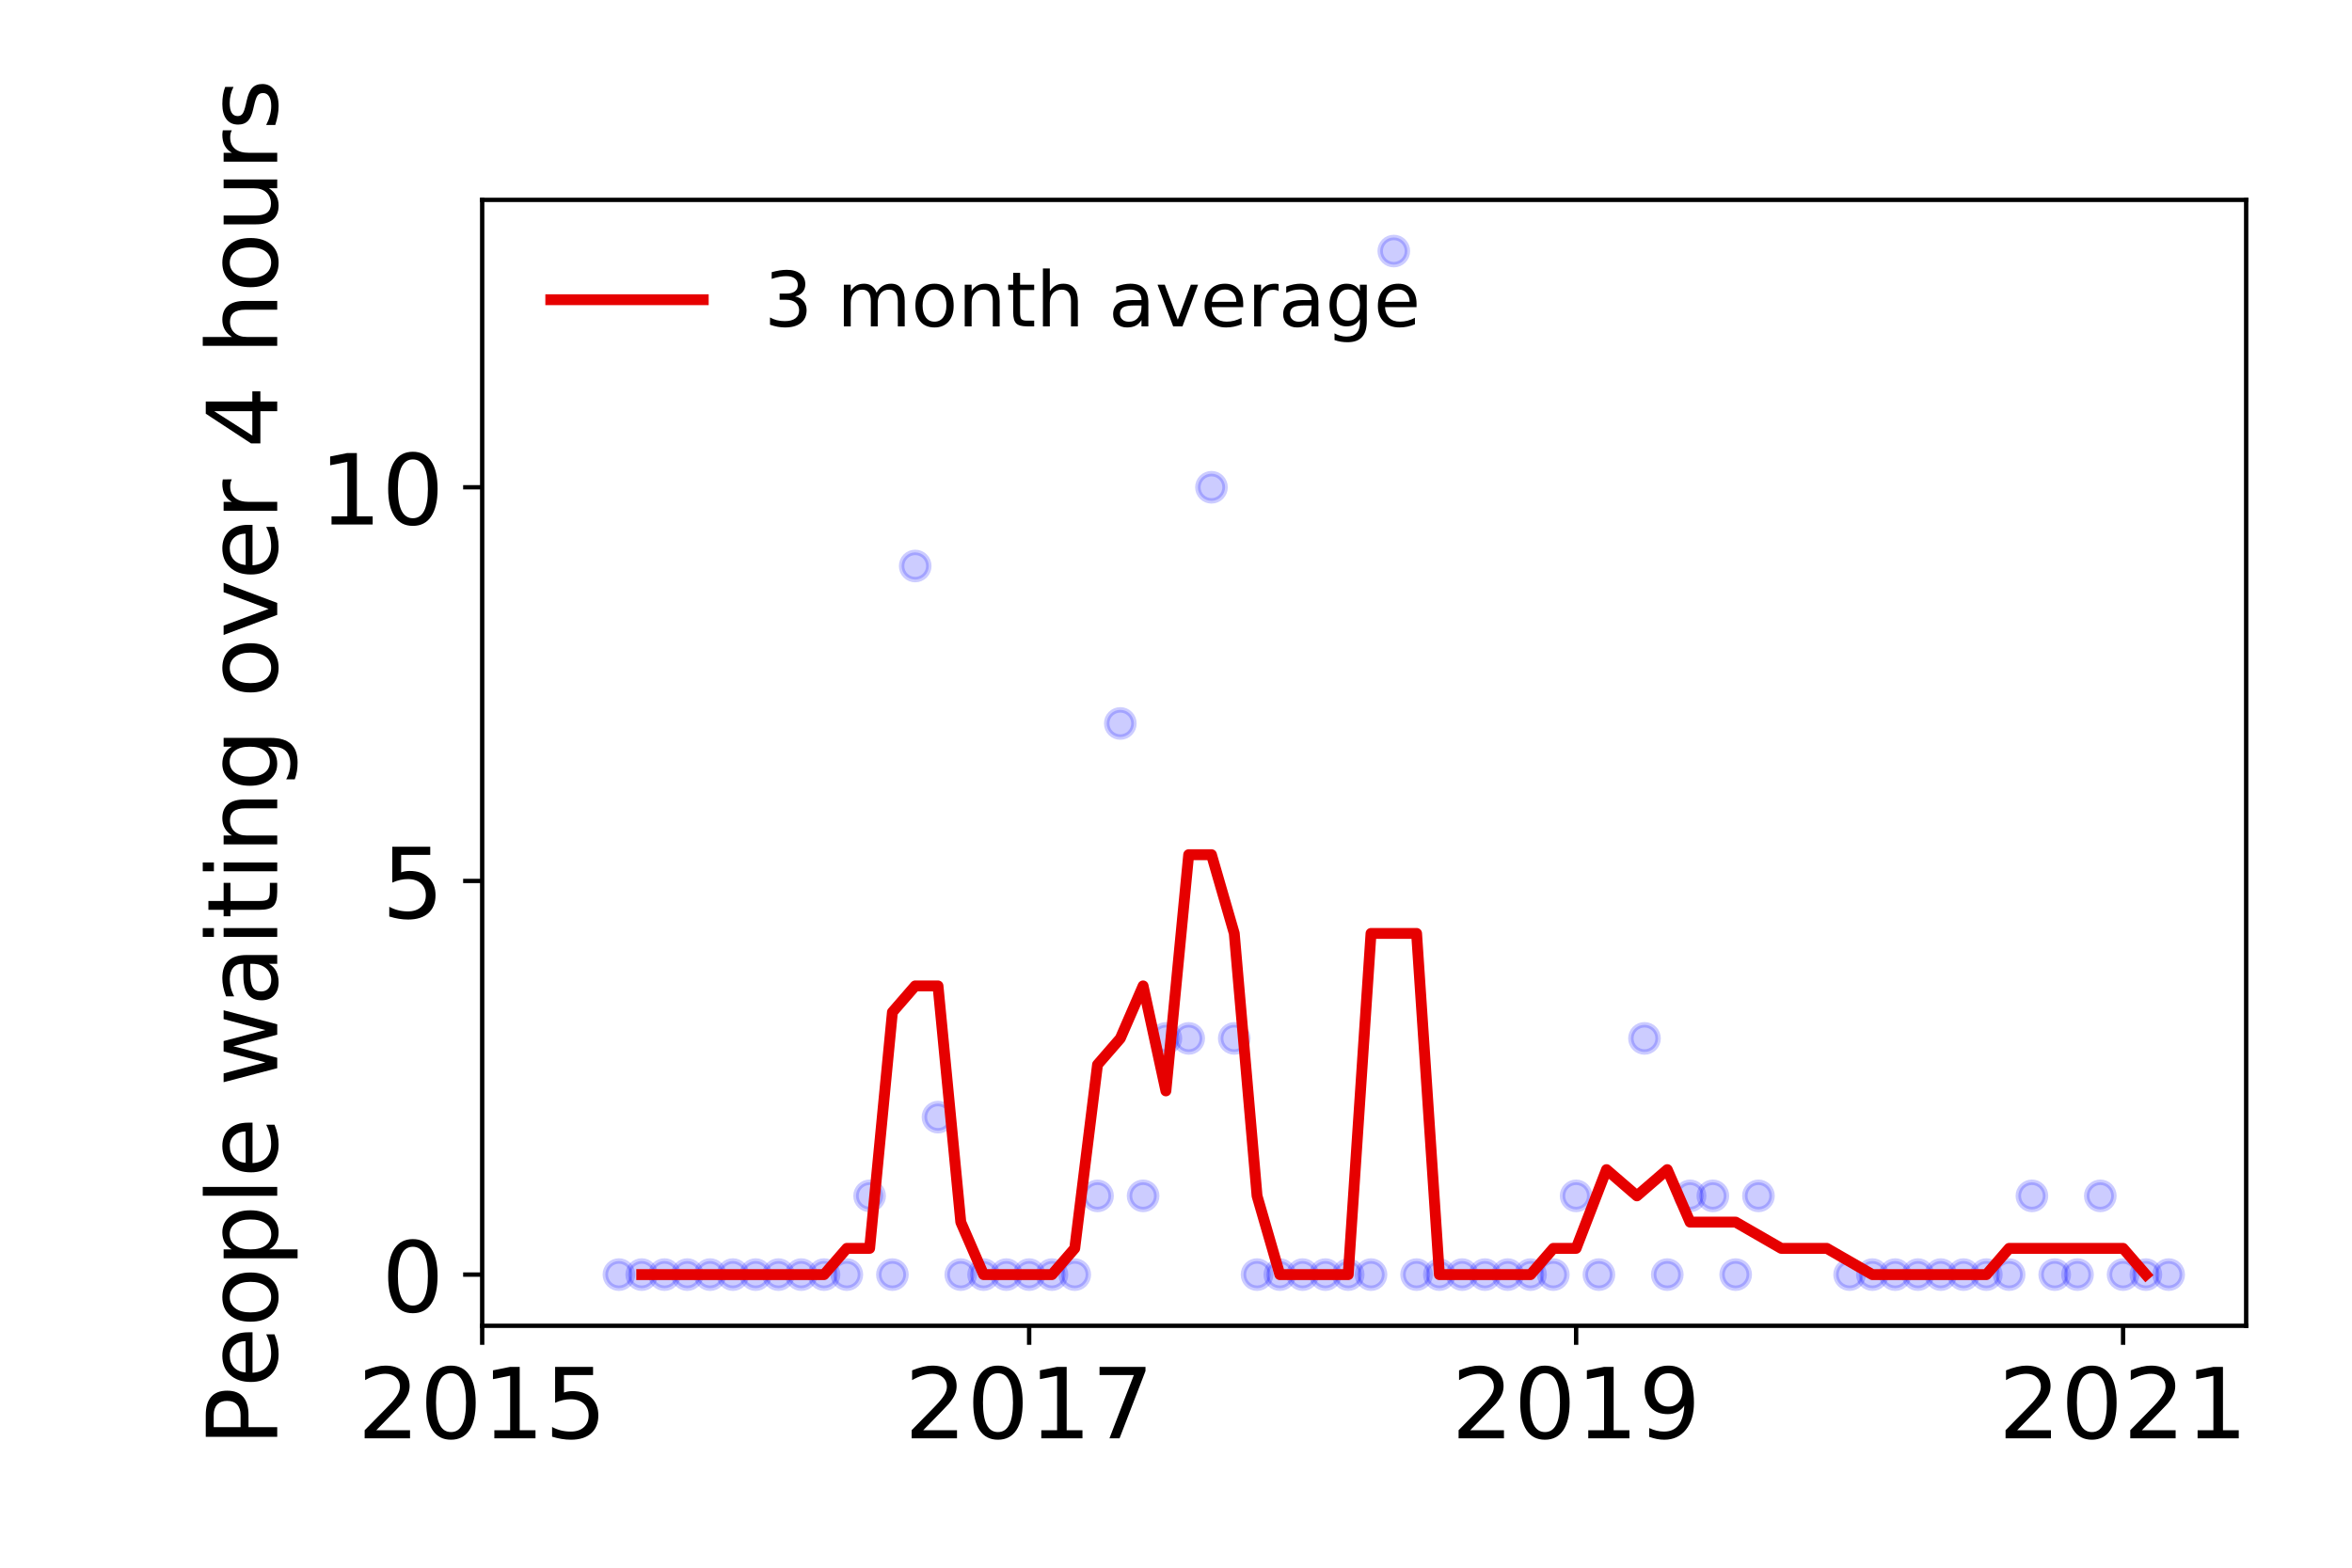 <?xml version="1.0" encoding="utf-8" standalone="no"?>
<!DOCTYPE svg PUBLIC "-//W3C//DTD SVG 1.1//EN"
  "http://www.w3.org/Graphics/SVG/1.1/DTD/svg11.dtd">
<!-- Created with matplotlib (https://matplotlib.org/) -->
<svg height="288pt" version="1.1" viewBox="0 0 432 288" width="432pt" xmlns="http://www.w3.org/2000/svg" xmlns:xlink="http://www.w3.org/1999/xlink">
 <defs>
  <style type="text/css">
*{stroke-linecap:butt;stroke-linejoin:round;}
  </style>
 </defs>
 <g id="figure_1">
  <g id="patch_1">
   <path d="M 0 288 
L 432 288 
L 432 0 
L 0 0 
z
" style="fill:#ffffff;"/>
  </g>
  <g id="axes_1">
   <g id="patch_2">
    <path d="M 88.565 243.56 
L 412.56 243.56 
L 412.56 36.72 
L 88.565 36.72 
z
" style="fill:#ffffff;"/>
   </g>
   <g id="matplotlib.axis_1">
    <g id="xtick_1">
     <g id="line2d_1">
      <defs>
       <path d="M 0 0 
L 0 3.5 
" id="mb9c8231d1b" style="stroke:#000000;stroke-width:0.8;"/>
      </defs>
      <g>
       <use style="stroke:#000000;stroke-width:0.8;" x="88.565" xlink:href="#mb9c8231d1b" y="243.56"/>
      </g>
     </g>
     <g id="text_1">
      <!-- 2015 -->
      <defs>
       <path d="M 19.188 8.297 
L 53.609 8.297 
L 53.609 0 
L 7.328 0 
L 7.328 8.297 
Q 12.938 14.109 22.625 23.891 
Q 32.328 33.688 34.812 36.531 
Q 39.547 41.844 41.422 45.531 
Q 43.312 49.219 43.312 52.781 
Q 43.312 58.594 39.234 62.25 
Q 35.156 65.922 28.609 65.922 
Q 23.969 65.922 18.812 64.312 
Q 13.672 62.703 7.812 59.422 
L 7.812 69.391 
Q 13.766 71.781 18.938 73 
Q 24.125 74.219 28.422 74.219 
Q 39.75 74.219 46.484 68.547 
Q 53.219 62.891 53.219 53.422 
Q 53.219 48.922 51.531 44.891 
Q 49.859 40.875 45.406 35.406 
Q 44.188 33.984 37.641 27.219 
Q 31.109 20.453 19.188 8.297 
z
" id="DejaVuSans-50"/>
       <path d="M 31.781 66.406 
Q 24.172 66.406 20.328 58.906 
Q 16.5 51.422 16.5 36.375 
Q 16.5 21.391 20.328 13.891 
Q 24.172 6.391 31.781 6.391 
Q 39.453 6.391 43.281 13.891 
Q 47.125 21.391 47.125 36.375 
Q 47.125 51.422 43.281 58.906 
Q 39.453 66.406 31.781 66.406 
z
M 31.781 74.219 
Q 44.047 74.219 50.516 64.516 
Q 56.984 54.828 56.984 36.375 
Q 56.984 17.969 50.516 8.266 
Q 44.047 -1.422 31.781 -1.422 
Q 19.531 -1.422 13.062 8.266 
Q 6.594 17.969 6.594 36.375 
Q 6.594 54.828 13.062 64.516 
Q 19.531 74.219 31.781 74.219 
z
" id="DejaVuSans-48"/>
       <path d="M 12.406 8.297 
L 28.516 8.297 
L 28.516 63.922 
L 10.984 60.406 
L 10.984 69.391 
L 28.422 72.906 
L 38.281 72.906 
L 38.281 8.297 
L 54.391 8.297 
L 54.391 0 
L 12.406 0 
z
" id="DejaVuSans-49"/>
       <path d="M 10.797 72.906 
L 49.516 72.906 
L 49.516 64.594 
L 19.828 64.594 
L 19.828 46.734 
Q 21.969 47.469 24.109 47.828 
Q 26.266 48.188 28.422 48.188 
Q 40.625 48.188 47.75 41.5 
Q 54.891 34.812 54.891 23.391 
Q 54.891 11.625 47.562 5.094 
Q 40.234 -1.422 26.906 -1.422 
Q 22.312 -1.422 17.547 -0.641 
Q 12.797 0.141 7.719 1.703 
L 7.719 11.625 
Q 12.109 9.234 16.797 8.062 
Q 21.484 6.891 26.703 6.891 
Q 35.156 6.891 40.078 11.328 
Q 45.016 15.766 45.016 23.391 
Q 45.016 31 40.078 35.438 
Q 35.156 39.891 26.703 39.891 
Q 22.75 39.891 18.812 39.016 
Q 14.891 38.141 10.797 36.281 
z
" id="DejaVuSans-53"/>
      </defs>
      <g transform="translate(65.66 264.237)scale(0.18 -0.18)">
       <use xlink:href="#DejaVuSans-50"/>
       <use x="63.623" xlink:href="#DejaVuSans-48"/>
       <use x="127.246" xlink:href="#DejaVuSans-49"/>
       <use x="190.869" xlink:href="#DejaVuSans-53"/>
      </g>
     </g>
    </g>
    <g id="xtick_2">
     <g id="line2d_2">
      <g>
       <use style="stroke:#000000;stroke-width:0.8;" x="189.029" xlink:href="#mb9c8231d1b" y="243.56"/>
      </g>
     </g>
     <g id="text_2">
      <!-- 2017 -->
      <defs>
       <path d="M 8.203 72.906 
L 55.078 72.906 
L 55.078 68.703 
L 28.609 0 
L 18.312 0 
L 43.219 64.594 
L 8.203 64.594 
z
" id="DejaVuSans-55"/>
      </defs>
      <g transform="translate(166.124 264.237)scale(0.18 -0.18)">
       <use xlink:href="#DejaVuSans-50"/>
       <use x="63.623" xlink:href="#DejaVuSans-48"/>
       <use x="127.246" xlink:href="#DejaVuSans-49"/>
       <use x="190.869" xlink:href="#DejaVuSans-55"/>
      </g>
     </g>
    </g>
    <g id="xtick_3">
     <g id="line2d_3">
      <g>
       <use style="stroke:#000000;stroke-width:0.8;" x="289.492" xlink:href="#mb9c8231d1b" y="243.56"/>
      </g>
     </g>
     <g id="text_3">
      <!-- 2019 -->
      <defs>
       <path d="M 10.984 1.516 
L 10.984 10.5 
Q 14.703 8.734 18.5 7.812 
Q 22.312 6.891 25.984 6.891 
Q 35.75 6.891 40.891 13.453 
Q 46.047 20.016 46.781 33.406 
Q 43.953 29.203 39.594 26.953 
Q 35.25 24.703 29.984 24.703 
Q 19.047 24.703 12.672 31.312 
Q 6.297 37.938 6.297 49.422 
Q 6.297 60.641 12.938 67.422 
Q 19.578 74.219 30.609 74.219 
Q 43.266 74.219 49.922 64.516 
Q 56.594 54.828 56.594 36.375 
Q 56.594 19.141 48.406 8.859 
Q 40.234 -1.422 26.422 -1.422 
Q 22.703 -1.422 18.891 -0.688 
Q 15.094 0.047 10.984 1.516 
z
M 30.609 32.422 
Q 37.25 32.422 41.125 36.953 
Q 45.016 41.5 45.016 49.422 
Q 45.016 57.281 41.125 61.844 
Q 37.25 66.406 30.609 66.406 
Q 23.969 66.406 20.094 61.844 
Q 16.219 57.281 16.219 49.422 
Q 16.219 41.5 20.094 36.953 
Q 23.969 32.422 30.609 32.422 
z
" id="DejaVuSans-57"/>
      </defs>
      <g transform="translate(266.587 264.237)scale(0.18 -0.18)">
       <use xlink:href="#DejaVuSans-50"/>
       <use x="63.623" xlink:href="#DejaVuSans-48"/>
       <use x="127.246" xlink:href="#DejaVuSans-49"/>
       <use x="190.869" xlink:href="#DejaVuSans-57"/>
      </g>
     </g>
    </g>
    <g id="xtick_4">
     <g id="line2d_4">
      <g>
       <use style="stroke:#000000;stroke-width:0.8;" x="389.956" xlink:href="#mb9c8231d1b" y="243.56"/>
      </g>
     </g>
     <g id="text_4">
      <!-- 2021 -->
      <g transform="translate(367.051 264.237)scale(0.18 -0.18)">
       <use xlink:href="#DejaVuSans-50"/>
       <use x="63.623" xlink:href="#DejaVuSans-48"/>
       <use x="127.246" xlink:href="#DejaVuSans-50"/>
       <use x="190.869" xlink:href="#DejaVuSans-49"/>
      </g>
     </g>
    </g>
   </g>
   <g id="matplotlib.axis_2">
    <g id="ytick_1">
     <g id="line2d_5">
      <defs>
       <path d="M 0 0 
L -3.5 0 
" id="mb82036ae50" style="stroke:#000000;stroke-width:0.8;"/>
      </defs>
      <g>
       <use style="stroke:#000000;stroke-width:0.8;" x="88.565" xlink:href="#mb82036ae50" y="234.158"/>
      </g>
     </g>
     <g id="text_5">
      <!-- 0 -->
      <g transform="translate(70.112 240.997)scale(0.18 -0.18)">
       <use xlink:href="#DejaVuSans-48"/>
      </g>
     </g>
    </g>
    <g id="ytick_2">
     <g id="line2d_6">
      <g>
       <use style="stroke:#000000;stroke-width:0.8;" x="88.565" xlink:href="#mb82036ae50" y="161.837"/>
      </g>
     </g>
     <g id="text_6">
      <!-- 5 -->
      <g transform="translate(70.112 168.675)scale(0.18 -0.18)">
       <use xlink:href="#DejaVuSans-53"/>
      </g>
     </g>
    </g>
    <g id="ytick_3">
     <g id="line2d_7">
      <g>
       <use style="stroke:#000000;stroke-width:0.8;" x="88.565" xlink:href="#mb82036ae50" y="89.515"/>
      </g>
     </g>
     <g id="text_7">
      <!-- 10 -->
      <g transform="translate(58.66 96.353)scale(0.18 -0.18)">
       <use xlink:href="#DejaVuSans-49"/>
       <use x="63.623" xlink:href="#DejaVuSans-48"/>
      </g>
     </g>
    </g>
    <g id="text_8">
     <!-- People waiting over 4 hours -->
     <defs>
      <path d="M 19.672 64.797 
L 19.672 37.406 
L 32.078 37.406 
Q 38.969 37.406 42.719 40.969 
Q 46.484 44.531 46.484 51.125 
Q 46.484 57.672 42.719 61.234 
Q 38.969 64.797 32.078 64.797 
z
M 9.812 72.906 
L 32.078 72.906 
Q 44.344 72.906 50.609 67.359 
Q 56.891 61.812 56.891 51.125 
Q 56.891 40.328 50.609 34.812 
Q 44.344 29.297 32.078 29.297 
L 19.672 29.297 
L 19.672 0 
L 9.812 0 
z
" id="DejaVuSans-80"/>
      <path d="M 56.203 29.594 
L 56.203 25.203 
L 14.891 25.203 
Q 15.484 15.922 20.484 11.062 
Q 25.484 6.203 34.422 6.203 
Q 39.594 6.203 44.453 7.469 
Q 49.312 8.734 54.109 11.281 
L 54.109 2.781 
Q 49.266 0.734 44.188 -0.344 
Q 39.109 -1.422 33.891 -1.422 
Q 20.797 -1.422 13.156 6.188 
Q 5.516 13.812 5.516 26.812 
Q 5.516 40.234 12.766 48.109 
Q 20.016 56 32.328 56 
Q 43.359 56 49.781 48.891 
Q 56.203 41.797 56.203 29.594 
z
M 47.219 32.234 
Q 47.125 39.594 43.094 43.984 
Q 39.062 48.391 32.422 48.391 
Q 24.906 48.391 20.391 44.141 
Q 15.875 39.891 15.188 32.172 
z
" id="DejaVuSans-101"/>
      <path d="M 30.609 48.391 
Q 23.391 48.391 19.188 42.75 
Q 14.984 37.109 14.984 27.297 
Q 14.984 17.484 19.156 11.844 
Q 23.344 6.203 30.609 6.203 
Q 37.797 6.203 41.984 11.859 
Q 46.188 17.531 46.188 27.297 
Q 46.188 37.016 41.984 42.703 
Q 37.797 48.391 30.609 48.391 
z
M 30.609 56 
Q 42.328 56 49.016 48.375 
Q 55.719 40.766 55.719 27.297 
Q 55.719 13.875 49.016 6.219 
Q 42.328 -1.422 30.609 -1.422 
Q 18.844 -1.422 12.172 6.219 
Q 5.516 13.875 5.516 27.297 
Q 5.516 40.766 12.172 48.375 
Q 18.844 56 30.609 56 
z
" id="DejaVuSans-111"/>
      <path d="M 18.109 8.203 
L 18.109 -20.797 
L 9.078 -20.797 
L 9.078 54.688 
L 18.109 54.688 
L 18.109 46.391 
Q 20.953 51.266 25.266 53.625 
Q 29.594 56 35.594 56 
Q 45.562 56 51.781 48.094 
Q 58.016 40.188 58.016 27.297 
Q 58.016 14.406 51.781 6.484 
Q 45.562 -1.422 35.594 -1.422 
Q 29.594 -1.422 25.266 0.953 
Q 20.953 3.328 18.109 8.203 
z
M 48.688 27.297 
Q 48.688 37.203 44.609 42.844 
Q 40.531 48.484 33.406 48.484 
Q 26.266 48.484 22.188 42.844 
Q 18.109 37.203 18.109 27.297 
Q 18.109 17.391 22.188 11.75 
Q 26.266 6.109 33.406 6.109 
Q 40.531 6.109 44.609 11.75 
Q 48.688 17.391 48.688 27.297 
z
" id="DejaVuSans-112"/>
      <path d="M 9.422 75.984 
L 18.406 75.984 
L 18.406 0 
L 9.422 0 
z
" id="DejaVuSans-108"/>
      <path id="DejaVuSans-32"/>
      <path d="M 4.203 54.688 
L 13.188 54.688 
L 24.422 12.016 
L 35.594 54.688 
L 46.188 54.688 
L 57.422 12.016 
L 68.609 54.688 
L 77.594 54.688 
L 63.281 0 
L 52.688 0 
L 40.922 44.828 
L 29.109 0 
L 18.5 0 
z
" id="DejaVuSans-119"/>
      <path d="M 34.281 27.484 
Q 23.391 27.484 19.188 25 
Q 14.984 22.516 14.984 16.5 
Q 14.984 11.719 18.141 8.906 
Q 21.297 6.109 26.703 6.109 
Q 34.188 6.109 38.703 11.406 
Q 43.219 16.703 43.219 25.484 
L 43.219 27.484 
z
M 52.203 31.203 
L 52.203 0 
L 43.219 0 
L 43.219 8.297 
Q 40.141 3.328 35.547 0.953 
Q 30.953 -1.422 24.312 -1.422 
Q 15.922 -1.422 10.953 3.297 
Q 6 8.016 6 15.922 
Q 6 25.141 12.172 29.828 
Q 18.359 34.516 30.609 34.516 
L 43.219 34.516 
L 43.219 35.406 
Q 43.219 41.609 39.141 45 
Q 35.062 48.391 27.688 48.391 
Q 23 48.391 18.547 47.266 
Q 14.109 46.141 10.016 43.891 
L 10.016 52.203 
Q 14.938 54.109 19.578 55.047 
Q 24.219 56 28.609 56 
Q 40.484 56 46.344 49.844 
Q 52.203 43.703 52.203 31.203 
z
" id="DejaVuSans-97"/>
      <path d="M 9.422 54.688 
L 18.406 54.688 
L 18.406 0 
L 9.422 0 
z
M 9.422 75.984 
L 18.406 75.984 
L 18.406 64.594 
L 9.422 64.594 
z
" id="DejaVuSans-105"/>
      <path d="M 18.312 70.219 
L 18.312 54.688 
L 36.812 54.688 
L 36.812 47.703 
L 18.312 47.703 
L 18.312 18.016 
Q 18.312 11.328 20.141 9.422 
Q 21.969 7.516 27.594 7.516 
L 36.812 7.516 
L 36.812 0 
L 27.594 0 
Q 17.188 0 13.234 3.875 
Q 9.281 7.766 9.281 18.016 
L 9.281 47.703 
L 2.688 47.703 
L 2.688 54.688 
L 9.281 54.688 
L 9.281 70.219 
z
" id="DejaVuSans-116"/>
      <path d="M 54.891 33.016 
L 54.891 0 
L 45.906 0 
L 45.906 32.719 
Q 45.906 40.484 42.875 44.328 
Q 39.844 48.188 33.797 48.188 
Q 26.516 48.188 22.312 43.547 
Q 18.109 38.922 18.109 30.906 
L 18.109 0 
L 9.078 0 
L 9.078 54.688 
L 18.109 54.688 
L 18.109 46.188 
Q 21.344 51.125 25.703 53.562 
Q 30.078 56 35.797 56 
Q 45.219 56 50.047 50.172 
Q 54.891 44.344 54.891 33.016 
z
" id="DejaVuSans-110"/>
      <path d="M 45.406 27.984 
Q 45.406 37.75 41.375 43.109 
Q 37.359 48.484 30.078 48.484 
Q 22.859 48.484 18.828 43.109 
Q 14.797 37.75 14.797 27.984 
Q 14.797 18.266 18.828 12.891 
Q 22.859 7.516 30.078 7.516 
Q 37.359 7.516 41.375 12.891 
Q 45.406 18.266 45.406 27.984 
z
M 54.391 6.781 
Q 54.391 -7.172 48.188 -13.984 
Q 42 -20.797 29.203 -20.797 
Q 24.469 -20.797 20.266 -20.094 
Q 16.062 -19.391 12.109 -17.922 
L 12.109 -9.188 
Q 16.062 -11.328 19.922 -12.344 
Q 23.781 -13.375 27.781 -13.375 
Q 36.625 -13.375 41.016 -8.766 
Q 45.406 -4.156 45.406 5.172 
L 45.406 9.625 
Q 42.625 4.781 38.281 2.391 
Q 33.938 0 27.875 0 
Q 17.828 0 11.672 7.656 
Q 5.516 15.328 5.516 27.984 
Q 5.516 40.672 11.672 48.328 
Q 17.828 56 27.875 56 
Q 33.938 56 38.281 53.609 
Q 42.625 51.219 45.406 46.391 
L 45.406 54.688 
L 54.391 54.688 
z
" id="DejaVuSans-103"/>
      <path d="M 2.984 54.688 
L 12.5 54.688 
L 29.594 8.797 
L 46.688 54.688 
L 56.203 54.688 
L 35.688 0 
L 23.484 0 
z
" id="DejaVuSans-118"/>
      <path d="M 41.109 46.297 
Q 39.594 47.172 37.812 47.578 
Q 36.031 48 33.891 48 
Q 26.266 48 22.188 43.047 
Q 18.109 38.094 18.109 28.812 
L 18.109 0 
L 9.078 0 
L 9.078 54.688 
L 18.109 54.688 
L 18.109 46.188 
Q 20.953 51.172 25.484 53.578 
Q 30.031 56 36.531 56 
Q 37.453 56 38.578 55.875 
Q 39.703 55.766 41.062 55.516 
z
" id="DejaVuSans-114"/>
      <path d="M 37.797 64.312 
L 12.891 25.391 
L 37.797 25.391 
z
M 35.203 72.906 
L 47.609 72.906 
L 47.609 25.391 
L 58.016 25.391 
L 58.016 17.188 
L 47.609 17.188 
L 47.609 0 
L 37.797 0 
L 37.797 17.188 
L 4.891 17.188 
L 4.891 26.703 
z
" id="DejaVuSans-52"/>
      <path d="M 54.891 33.016 
L 54.891 0 
L 45.906 0 
L 45.906 32.719 
Q 45.906 40.484 42.875 44.328 
Q 39.844 48.188 33.797 48.188 
Q 26.516 48.188 22.312 43.547 
Q 18.109 38.922 18.109 30.906 
L 18.109 0 
L 9.078 0 
L 9.078 75.984 
L 18.109 75.984 
L 18.109 46.188 
Q 21.344 51.125 25.703 53.562 
Q 30.078 56 35.797 56 
Q 45.219 56 50.047 50.172 
Q 54.891 44.344 54.891 33.016 
z
" id="DejaVuSans-104"/>
      <path d="M 8.5 21.578 
L 8.5 54.688 
L 17.484 54.688 
L 17.484 21.922 
Q 17.484 14.156 20.5 10.266 
Q 23.531 6.391 29.594 6.391 
Q 36.859 6.391 41.078 11.031 
Q 45.312 15.672 45.312 23.688 
L 45.312 54.688 
L 54.297 54.688 
L 54.297 0 
L 45.312 0 
L 45.312 8.406 
Q 42.047 3.422 37.719 1 
Q 33.406 -1.422 27.688 -1.422 
Q 18.266 -1.422 13.375 4.438 
Q 8.5 10.297 8.5 21.578 
z
M 31.109 56 
z
" id="DejaVuSans-117"/>
      <path d="M 44.281 53.078 
L 44.281 44.578 
Q 40.484 46.531 36.375 47.5 
Q 32.281 48.484 27.875 48.484 
Q 21.188 48.484 17.844 46.438 
Q 14.5 44.391 14.5 40.281 
Q 14.5 37.156 16.891 35.375 
Q 19.281 33.594 26.516 31.984 
L 29.594 31.297 
Q 39.156 29.25 43.188 25.516 
Q 47.219 21.781 47.219 15.094 
Q 47.219 7.469 41.188 3.016 
Q 35.156 -1.422 24.609 -1.422 
Q 20.219 -1.422 15.453 -0.562 
Q 10.688 0.297 5.422 2 
L 5.422 11.281 
Q 10.406 8.688 15.234 7.391 
Q 20.062 6.109 24.812 6.109 
Q 31.156 6.109 34.562 8.281 
Q 37.984 10.453 37.984 14.406 
Q 37.984 18.062 35.516 20.016 
Q 33.062 21.969 24.703 23.781 
L 21.578 24.516 
Q 13.234 26.266 9.516 29.906 
Q 5.812 33.547 5.812 39.891 
Q 5.812 47.609 11.281 51.797 
Q 16.75 56 26.812 56 
Q 31.781 56 36.172 55.266 
Q 40.578 54.547 44.281 53.078 
z
" id="DejaVuSans-115"/>
     </defs>
     <g transform="translate(50.917 265.722)rotate(-90)scale(0.18 -0.18)">
      <use xlink:href="#DejaVuSans-80"/>
      <use x="60.256" xlink:href="#DejaVuSans-101"/>
      <use x="121.779" xlink:href="#DejaVuSans-111"/>
      <use x="182.961" xlink:href="#DejaVuSans-112"/>
      <use x="246.438" xlink:href="#DejaVuSans-108"/>
      <use x="274.221" xlink:href="#DejaVuSans-101"/>
      <use x="335.744" xlink:href="#DejaVuSans-32"/>
      <use x="367.531" xlink:href="#DejaVuSans-119"/>
      <use x="449.318" xlink:href="#DejaVuSans-97"/>
      <use x="510.598" xlink:href="#DejaVuSans-105"/>
      <use x="538.381" xlink:href="#DejaVuSans-116"/>
      <use x="577.59" xlink:href="#DejaVuSans-105"/>
      <use x="605.373" xlink:href="#DejaVuSans-110"/>
      <use x="668.752" xlink:href="#DejaVuSans-103"/>
      <use x="732.229" xlink:href="#DejaVuSans-32"/>
      <use x="764.016" xlink:href="#DejaVuSans-111"/>
      <use x="825.197" xlink:href="#DejaVuSans-118"/>
      <use x="884.377" xlink:href="#DejaVuSans-101"/>
      <use x="945.9" xlink:href="#DejaVuSans-114"/>
      <use x="987.014" xlink:href="#DejaVuSans-32"/>
      <use x="1018.801" xlink:href="#DejaVuSans-52"/>
      <use x="1082.424" xlink:href="#DejaVuSans-32"/>
      <use x="1114.211" xlink:href="#DejaVuSans-104"/>
      <use x="1177.59" xlink:href="#DejaVuSans-111"/>
      <use x="1238.771" xlink:href="#DejaVuSans-117"/>
      <use x="1302.15" xlink:href="#DejaVuSans-114"/>
      <use x="1343.264" xlink:href="#DejaVuSans-115"/>
     </g>
    </g>
   </g>
   <g id="line2d_8">
    <defs>
     <path d="M 0 2.5 
C 0.663 2.5 1.299 2.237 1.768 1.768 
C 2.237 1.299 2.5 0.663 2.5 0 
C 2.5 -0.663 2.237 -1.299 1.768 -1.768 
C 1.299 -2.237 0.663 -2.5 0 -2.5 
C -0.663 -2.5 -1.299 -2.237 -1.768 -1.768 
C -2.237 -1.299 -2.5 -0.663 -2.5 0 
C -2.5 0.663 -2.237 1.299 -1.768 1.768 
C -1.299 2.237 -0.663 2.5 0 2.5 
z
" id="m1550c51c11" style="stroke:#0000ff;stroke-opacity:0.2;"/>
    </defs>
    <g clip-path="url(#p139a6aa047)">
     <use style="fill:#0000ff;fill-opacity:0.2;stroke:#0000ff;stroke-opacity:0.2;" x="398.328" xlink:href="#m1550c51c11" y="234.158"/>
     <use style="fill:#0000ff;fill-opacity:0.2;stroke:#0000ff;stroke-opacity:0.2;" x="394.142" xlink:href="#m1550c51c11" y="234.158"/>
     <use style="fill:#0000ff;fill-opacity:0.2;stroke:#0000ff;stroke-opacity:0.2;" x="389.956" xlink:href="#m1550c51c11" y="234.158"/>
     <use style="fill:#0000ff;fill-opacity:0.2;stroke:#0000ff;stroke-opacity:0.2;" x="385.77" xlink:href="#m1550c51c11" y="219.694"/>
     <use style="fill:#0000ff;fill-opacity:0.2;stroke:#0000ff;stroke-opacity:0.2;" x="381.584" xlink:href="#m1550c51c11" y="234.158"/>
     <use style="fill:#0000ff;fill-opacity:0.2;stroke:#0000ff;stroke-opacity:0.2;" x="377.398" xlink:href="#m1550c51c11" y="234.158"/>
     <use style="fill:#0000ff;fill-opacity:0.2;stroke:#0000ff;stroke-opacity:0.2;" x="373.212" xlink:href="#m1550c51c11" y="219.694"/>
     <use style="fill:#0000ff;fill-opacity:0.2;stroke:#0000ff;stroke-opacity:0.2;" x="369.026" xlink:href="#m1550c51c11" y="234.158"/>
     <use style="fill:#0000ff;fill-opacity:0.2;stroke:#0000ff;stroke-opacity:0.2;" x="364.84" xlink:href="#m1550c51c11" y="234.158"/>
     <use style="fill:#0000ff;fill-opacity:0.2;stroke:#0000ff;stroke-opacity:0.2;" x="360.654" xlink:href="#m1550c51c11" y="234.158"/>
     <use style="fill:#0000ff;fill-opacity:0.2;stroke:#0000ff;stroke-opacity:0.2;" x="356.468" xlink:href="#m1550c51c11" y="234.158"/>
     <use style="fill:#0000ff;fill-opacity:0.2;stroke:#0000ff;stroke-opacity:0.2;" x="352.282" xlink:href="#m1550c51c11" y="234.158"/>
     <use style="fill:#0000ff;fill-opacity:0.2;stroke:#0000ff;stroke-opacity:0.2;" x="348.096" xlink:href="#m1550c51c11" y="234.158"/>
     <use style="fill:#0000ff;fill-opacity:0.2;stroke:#0000ff;stroke-opacity:0.2;" x="343.91" xlink:href="#m1550c51c11" y="234.158"/>
     <use style="fill:#0000ff;fill-opacity:0.2;stroke:#0000ff;stroke-opacity:0.2;" x="339.724" xlink:href="#m1550c51c11" y="234.158"/>
     <use style="fill:#0000ff;fill-opacity:0.2;stroke:#0000ff;stroke-opacity:0.2;" x="322.98" xlink:href="#m1550c51c11" y="219.694"/>
     <use style="fill:#0000ff;fill-opacity:0.2;stroke:#0000ff;stroke-opacity:0.2;" x="318.794" xlink:href="#m1550c51c11" y="234.158"/>
     <use style="fill:#0000ff;fill-opacity:0.2;stroke:#0000ff;stroke-opacity:0.2;" x="314.608" xlink:href="#m1550c51c11" y="219.694"/>
     <use style="fill:#0000ff;fill-opacity:0.2;stroke:#0000ff;stroke-opacity:0.2;" x="310.422" xlink:href="#m1550c51c11" y="219.694"/>
     <use style="fill:#0000ff;fill-opacity:0.2;stroke:#0000ff;stroke-opacity:0.2;" x="306.236" xlink:href="#m1550c51c11" y="234.158"/>
     <use style="fill:#0000ff;fill-opacity:0.2;stroke:#0000ff;stroke-opacity:0.2;" x="302.05" xlink:href="#m1550c51c11" y="190.765"/>
     <use style="fill:#0000ff;fill-opacity:0.2;stroke:#0000ff;stroke-opacity:0.2;" x="293.678" xlink:href="#m1550c51c11" y="234.158"/>
     <use style="fill:#0000ff;fill-opacity:0.2;stroke:#0000ff;stroke-opacity:0.2;" x="289.492" xlink:href="#m1550c51c11" y="219.694"/>
     <use style="fill:#0000ff;fill-opacity:0.2;stroke:#0000ff;stroke-opacity:0.2;" x="285.306" xlink:href="#m1550c51c11" y="234.158"/>
     <use style="fill:#0000ff;fill-opacity:0.2;stroke:#0000ff;stroke-opacity:0.2;" x="281.12" xlink:href="#m1550c51c11" y="234.158"/>
     <use style="fill:#0000ff;fill-opacity:0.2;stroke:#0000ff;stroke-opacity:0.2;" x="276.934" xlink:href="#m1550c51c11" y="234.158"/>
     <use style="fill:#0000ff;fill-opacity:0.2;stroke:#0000ff;stroke-opacity:0.2;" x="272.748" xlink:href="#m1550c51c11" y="234.158"/>
     <use style="fill:#0000ff;fill-opacity:0.2;stroke:#0000ff;stroke-opacity:0.2;" x="268.562" xlink:href="#m1550c51c11" y="234.158"/>
     <use style="fill:#0000ff;fill-opacity:0.2;stroke:#0000ff;stroke-opacity:0.2;" x="264.376" xlink:href="#m1550c51c11" y="234.158"/>
     <use style="fill:#0000ff;fill-opacity:0.2;stroke:#0000ff;stroke-opacity:0.2;" x="260.19" xlink:href="#m1550c51c11" y="234.158"/>
     <use style="fill:#0000ff;fill-opacity:0.2;stroke:#0000ff;stroke-opacity:0.2;" x="256.004" xlink:href="#m1550c51c11" y="46.122"/>
     <use style="fill:#0000ff;fill-opacity:0.2;stroke:#0000ff;stroke-opacity:0.2;" x="251.818" xlink:href="#m1550c51c11" y="234.158"/>
     <use style="fill:#0000ff;fill-opacity:0.2;stroke:#0000ff;stroke-opacity:0.2;" x="247.632" xlink:href="#m1550c51c11" y="234.158"/>
     <use style="fill:#0000ff;fill-opacity:0.2;stroke:#0000ff;stroke-opacity:0.2;" x="243.446" xlink:href="#m1550c51c11" y="234.158"/>
     <use style="fill:#0000ff;fill-opacity:0.2;stroke:#0000ff;stroke-opacity:0.2;" x="239.26" xlink:href="#m1550c51c11" y="234.158"/>
     <use style="fill:#0000ff;fill-opacity:0.2;stroke:#0000ff;stroke-opacity:0.2;" x="235.074" xlink:href="#m1550c51c11" y="234.158"/>
     <use style="fill:#0000ff;fill-opacity:0.2;stroke:#0000ff;stroke-opacity:0.2;" x="230.888" xlink:href="#m1550c51c11" y="234.158"/>
     <use style="fill:#0000ff;fill-opacity:0.2;stroke:#0000ff;stroke-opacity:0.2;" x="226.702" xlink:href="#m1550c51c11" y="190.765"/>
     <use style="fill:#0000ff;fill-opacity:0.2;stroke:#0000ff;stroke-opacity:0.2;" x="222.516" xlink:href="#m1550c51c11" y="89.515"/>
     <use style="fill:#0000ff;fill-opacity:0.2;stroke:#0000ff;stroke-opacity:0.2;" x="218.33" xlink:href="#m1550c51c11" y="190.765"/>
     <use style="fill:#0000ff;fill-opacity:0.2;stroke:#0000ff;stroke-opacity:0.2;" x="214.144" xlink:href="#m1550c51c11" y="190.765"/>
     <use style="fill:#0000ff;fill-opacity:0.2;stroke:#0000ff;stroke-opacity:0.2;" x="209.958" xlink:href="#m1550c51c11" y="219.694"/>
     <use style="fill:#0000ff;fill-opacity:0.2;stroke:#0000ff;stroke-opacity:0.2;" x="205.772" xlink:href="#m1550c51c11" y="132.908"/>
     <use style="fill:#0000ff;fill-opacity:0.2;stroke:#0000ff;stroke-opacity:0.2;" x="201.587" xlink:href="#m1550c51c11" y="219.694"/>
     <use style="fill:#0000ff;fill-opacity:0.2;stroke:#0000ff;stroke-opacity:0.2;" x="197.401" xlink:href="#m1550c51c11" y="234.158"/>
     <use style="fill:#0000ff;fill-opacity:0.2;stroke:#0000ff;stroke-opacity:0.2;" x="193.215" xlink:href="#m1550c51c11" y="234.158"/>
     <use style="fill:#0000ff;fill-opacity:0.2;stroke:#0000ff;stroke-opacity:0.2;" x="189.029" xlink:href="#m1550c51c11" y="234.158"/>
     <use style="fill:#0000ff;fill-opacity:0.2;stroke:#0000ff;stroke-opacity:0.2;" x="184.843" xlink:href="#m1550c51c11" y="234.158"/>
     <use style="fill:#0000ff;fill-opacity:0.2;stroke:#0000ff;stroke-opacity:0.2;" x="180.657" xlink:href="#m1550c51c11" y="234.158"/>
     <use style="fill:#0000ff;fill-opacity:0.2;stroke:#0000ff;stroke-opacity:0.2;" x="176.471" xlink:href="#m1550c51c11" y="234.158"/>
     <use style="fill:#0000ff;fill-opacity:0.2;stroke:#0000ff;stroke-opacity:0.2;" x="172.285" xlink:href="#m1550c51c11" y="205.23"/>
     <use style="fill:#0000ff;fill-opacity:0.2;stroke:#0000ff;stroke-opacity:0.2;" x="168.099" xlink:href="#m1550c51c11" y="103.979"/>
     <use style="fill:#0000ff;fill-opacity:0.2;stroke:#0000ff;stroke-opacity:0.2;" x="163.913" xlink:href="#m1550c51c11" y="234.158"/>
     <use style="fill:#0000ff;fill-opacity:0.2;stroke:#0000ff;stroke-opacity:0.2;" x="159.727" xlink:href="#m1550c51c11" y="219.694"/>
     <use style="fill:#0000ff;fill-opacity:0.2;stroke:#0000ff;stroke-opacity:0.2;" x="155.541" xlink:href="#m1550c51c11" y="234.158"/>
     <use style="fill:#0000ff;fill-opacity:0.2;stroke:#0000ff;stroke-opacity:0.2;" x="151.355" xlink:href="#m1550c51c11" y="234.158"/>
     <use style="fill:#0000ff;fill-opacity:0.2;stroke:#0000ff;stroke-opacity:0.2;" x="147.169" xlink:href="#m1550c51c11" y="234.158"/>
     <use style="fill:#0000ff;fill-opacity:0.2;stroke:#0000ff;stroke-opacity:0.2;" x="142.983" xlink:href="#m1550c51c11" y="234.158"/>
     <use style="fill:#0000ff;fill-opacity:0.2;stroke:#0000ff;stroke-opacity:0.2;" x="138.797" xlink:href="#m1550c51c11" y="234.158"/>
     <use style="fill:#0000ff;fill-opacity:0.2;stroke:#0000ff;stroke-opacity:0.2;" x="134.611" xlink:href="#m1550c51c11" y="234.158"/>
     <use style="fill:#0000ff;fill-opacity:0.2;stroke:#0000ff;stroke-opacity:0.2;" x="130.425" xlink:href="#m1550c51c11" y="234.158"/>
     <use style="fill:#0000ff;fill-opacity:0.2;stroke:#0000ff;stroke-opacity:0.2;" x="126.239" xlink:href="#m1550c51c11" y="234.158"/>
     <use style="fill:#0000ff;fill-opacity:0.2;stroke:#0000ff;stroke-opacity:0.2;" x="122.053" xlink:href="#m1550c51c11" y="234.158"/>
     <use style="fill:#0000ff;fill-opacity:0.2;stroke:#0000ff;stroke-opacity:0.2;" x="117.867" xlink:href="#m1550c51c11" y="234.158"/>
     <use style="fill:#0000ff;fill-opacity:0.2;stroke:#0000ff;stroke-opacity:0.2;" x="113.681" xlink:href="#m1550c51c11" y="234.158"/>
    </g>
   </g>
   <g id="line2d_9">
    <path clip-path="url(#p139a6aa047)" d="M 394.142 234.158 
L 389.956 229.337 
L 385.77 229.337 
L 381.584 229.337 
L 377.398 229.337 
L 373.212 229.337 
L 369.026 229.337 
L 364.84 234.158 
L 360.654 234.158 
L 356.468 234.158 
L 352.282 234.158 
L 348.096 234.158 
L 343.91 234.158 
L 335.538 229.337 
L 327.166 229.337 
L 318.794 224.515 
L 314.608 224.515 
L 310.422 224.515 
L 306.236 214.872 
L 300.655 219.694 
L 295.073 214.872 
L 289.492 229.337 
L 285.306 229.337 
L 281.12 234.158 
L 276.934 234.158 
L 272.748 234.158 
L 268.562 234.158 
L 264.376 234.158 
L 260.19 171.479 
L 256.004 171.479 
L 251.818 171.479 
L 247.632 234.158 
L 243.446 234.158 
L 239.26 234.158 
L 235.074 234.158 
L 230.888 219.694 
L 226.702 171.479 
L 222.516 157.015 
L 218.33 157.015 
L 214.144 200.408 
L 209.958 181.122 
L 205.772 190.765 
L 201.587 195.587 
L 197.401 229.337 
L 193.215 234.158 
L 189.029 234.158 
L 184.843 234.158 
L 180.657 234.158 
L 176.471 224.515 
L 172.285 181.122 
L 168.099 181.122 
L 163.913 185.944 
L 159.727 229.337 
L 155.541 229.337 
L 151.355 234.158 
L 147.169 234.158 
L 142.983 234.158 
L 138.797 234.158 
L 134.611 234.158 
L 130.425 234.158 
L 126.239 234.158 
L 122.053 234.158 
L 117.867 234.158 
" style="fill:none;stroke:#e60000;stroke-linecap:square;stroke-width:2;"/>
   </g>
   <g id="patch_3">
    <path d="M 88.565 243.56 
L 88.565 36.72 
" style="fill:none;stroke:#000000;stroke-linecap:square;stroke-linejoin:miter;stroke-width:0.8;"/>
   </g>
   <g id="patch_4">
    <path d="M 412.56 243.56 
L 412.56 36.72 
" style="fill:none;stroke:#000000;stroke-linecap:square;stroke-linejoin:miter;stroke-width:0.8;"/>
   </g>
   <g id="patch_5">
    <path d="M 88.565 243.56 
L 412.56 243.56 
" style="fill:none;stroke:#000000;stroke-linecap:square;stroke-linejoin:miter;stroke-width:0.8;"/>
   </g>
   <g id="patch_6">
    <path d="M 88.565 36.72 
L 412.56 36.72 
" style="fill:none;stroke:#000000;stroke-linecap:square;stroke-linejoin:miter;stroke-width:0.8;"/>
   </g>
   <g id="legend_1">
    <g id="line2d_10">
     <path d="M 101.165 55.058 
L 129.165 55.058 
" style="fill:none;stroke:#e60000;stroke-linecap:square;stroke-width:2;"/>
    </g>
    <g id="line2d_11"/>
    <g id="text_9">
     <!-- 3 month average -->
     <defs>
      <path d="M 40.578 39.312 
Q 47.656 37.797 51.625 33 
Q 55.609 28.219 55.609 21.188 
Q 55.609 10.406 48.188 4.484 
Q 40.766 -1.422 27.094 -1.422 
Q 22.516 -1.422 17.656 -0.516 
Q 12.797 0.391 7.625 2.203 
L 7.625 11.719 
Q 11.719 9.328 16.594 8.109 
Q 21.484 6.891 26.812 6.891 
Q 36.078 6.891 40.938 10.547 
Q 45.797 14.203 45.797 21.188 
Q 45.797 27.641 41.281 31.266 
Q 36.766 34.906 28.719 34.906 
L 20.219 34.906 
L 20.219 43.016 
L 29.109 43.016 
Q 36.375 43.016 40.234 45.922 
Q 44.094 48.828 44.094 54.297 
Q 44.094 59.906 40.109 62.906 
Q 36.141 65.922 28.719 65.922 
Q 24.656 65.922 20.016 65.031 
Q 15.375 64.156 9.812 62.312 
L 9.812 71.094 
Q 15.438 72.656 20.344 73.438 
Q 25.25 74.219 29.594 74.219 
Q 40.828 74.219 47.359 69.109 
Q 53.906 64.016 53.906 55.328 
Q 53.906 49.266 50.438 45.094 
Q 46.969 40.922 40.578 39.312 
z
" id="DejaVuSans-51"/>
      <path d="M 52 44.188 
Q 55.375 50.25 60.062 53.125 
Q 64.75 56 71.094 56 
Q 79.641 56 84.281 50.016 
Q 88.922 44.047 88.922 33.016 
L 88.922 0 
L 79.891 0 
L 79.891 32.719 
Q 79.891 40.578 77.094 44.375 
Q 74.312 48.188 68.609 48.188 
Q 61.625 48.188 57.562 43.547 
Q 53.516 38.922 53.516 30.906 
L 53.516 0 
L 44.484 0 
L 44.484 32.719 
Q 44.484 40.625 41.703 44.406 
Q 38.922 48.188 33.109 48.188 
Q 26.219 48.188 22.156 43.531 
Q 18.109 38.875 18.109 30.906 
L 18.109 0 
L 9.078 0 
L 9.078 54.688 
L 18.109 54.688 
L 18.109 46.188 
Q 21.188 51.219 25.484 53.609 
Q 29.781 56 35.688 56 
Q 41.656 56 45.828 52.969 
Q 50 49.953 52 44.188 
z
" id="DejaVuSans-109"/>
     </defs>
     <g transform="translate(140.365 59.958)scale(0.14 -0.14)">
      <use xlink:href="#DejaVuSans-51"/>
      <use x="63.623" xlink:href="#DejaVuSans-32"/>
      <use x="95.41" xlink:href="#DejaVuSans-109"/>
      <use x="192.822" xlink:href="#DejaVuSans-111"/>
      <use x="254.004" xlink:href="#DejaVuSans-110"/>
      <use x="317.383" xlink:href="#DejaVuSans-116"/>
      <use x="356.592" xlink:href="#DejaVuSans-104"/>
      <use x="419.971" xlink:href="#DejaVuSans-32"/>
      <use x="451.758" xlink:href="#DejaVuSans-97"/>
      <use x="513.037" xlink:href="#DejaVuSans-118"/>
      <use x="572.217" xlink:href="#DejaVuSans-101"/>
      <use x="633.74" xlink:href="#DejaVuSans-114"/>
      <use x="674.854" xlink:href="#DejaVuSans-97"/>
      <use x="736.133" xlink:href="#DejaVuSans-103"/>
      <use x="799.609" xlink:href="#DejaVuSans-101"/>
     </g>
    </g>
   </g>
  </g>
 </g>
 <defs>
  <clipPath id="p139a6aa047">
   <rect height="206.84" width="323.995" x="88.565" y="36.72"/>
  </clipPath>
 </defs>
</svg>
